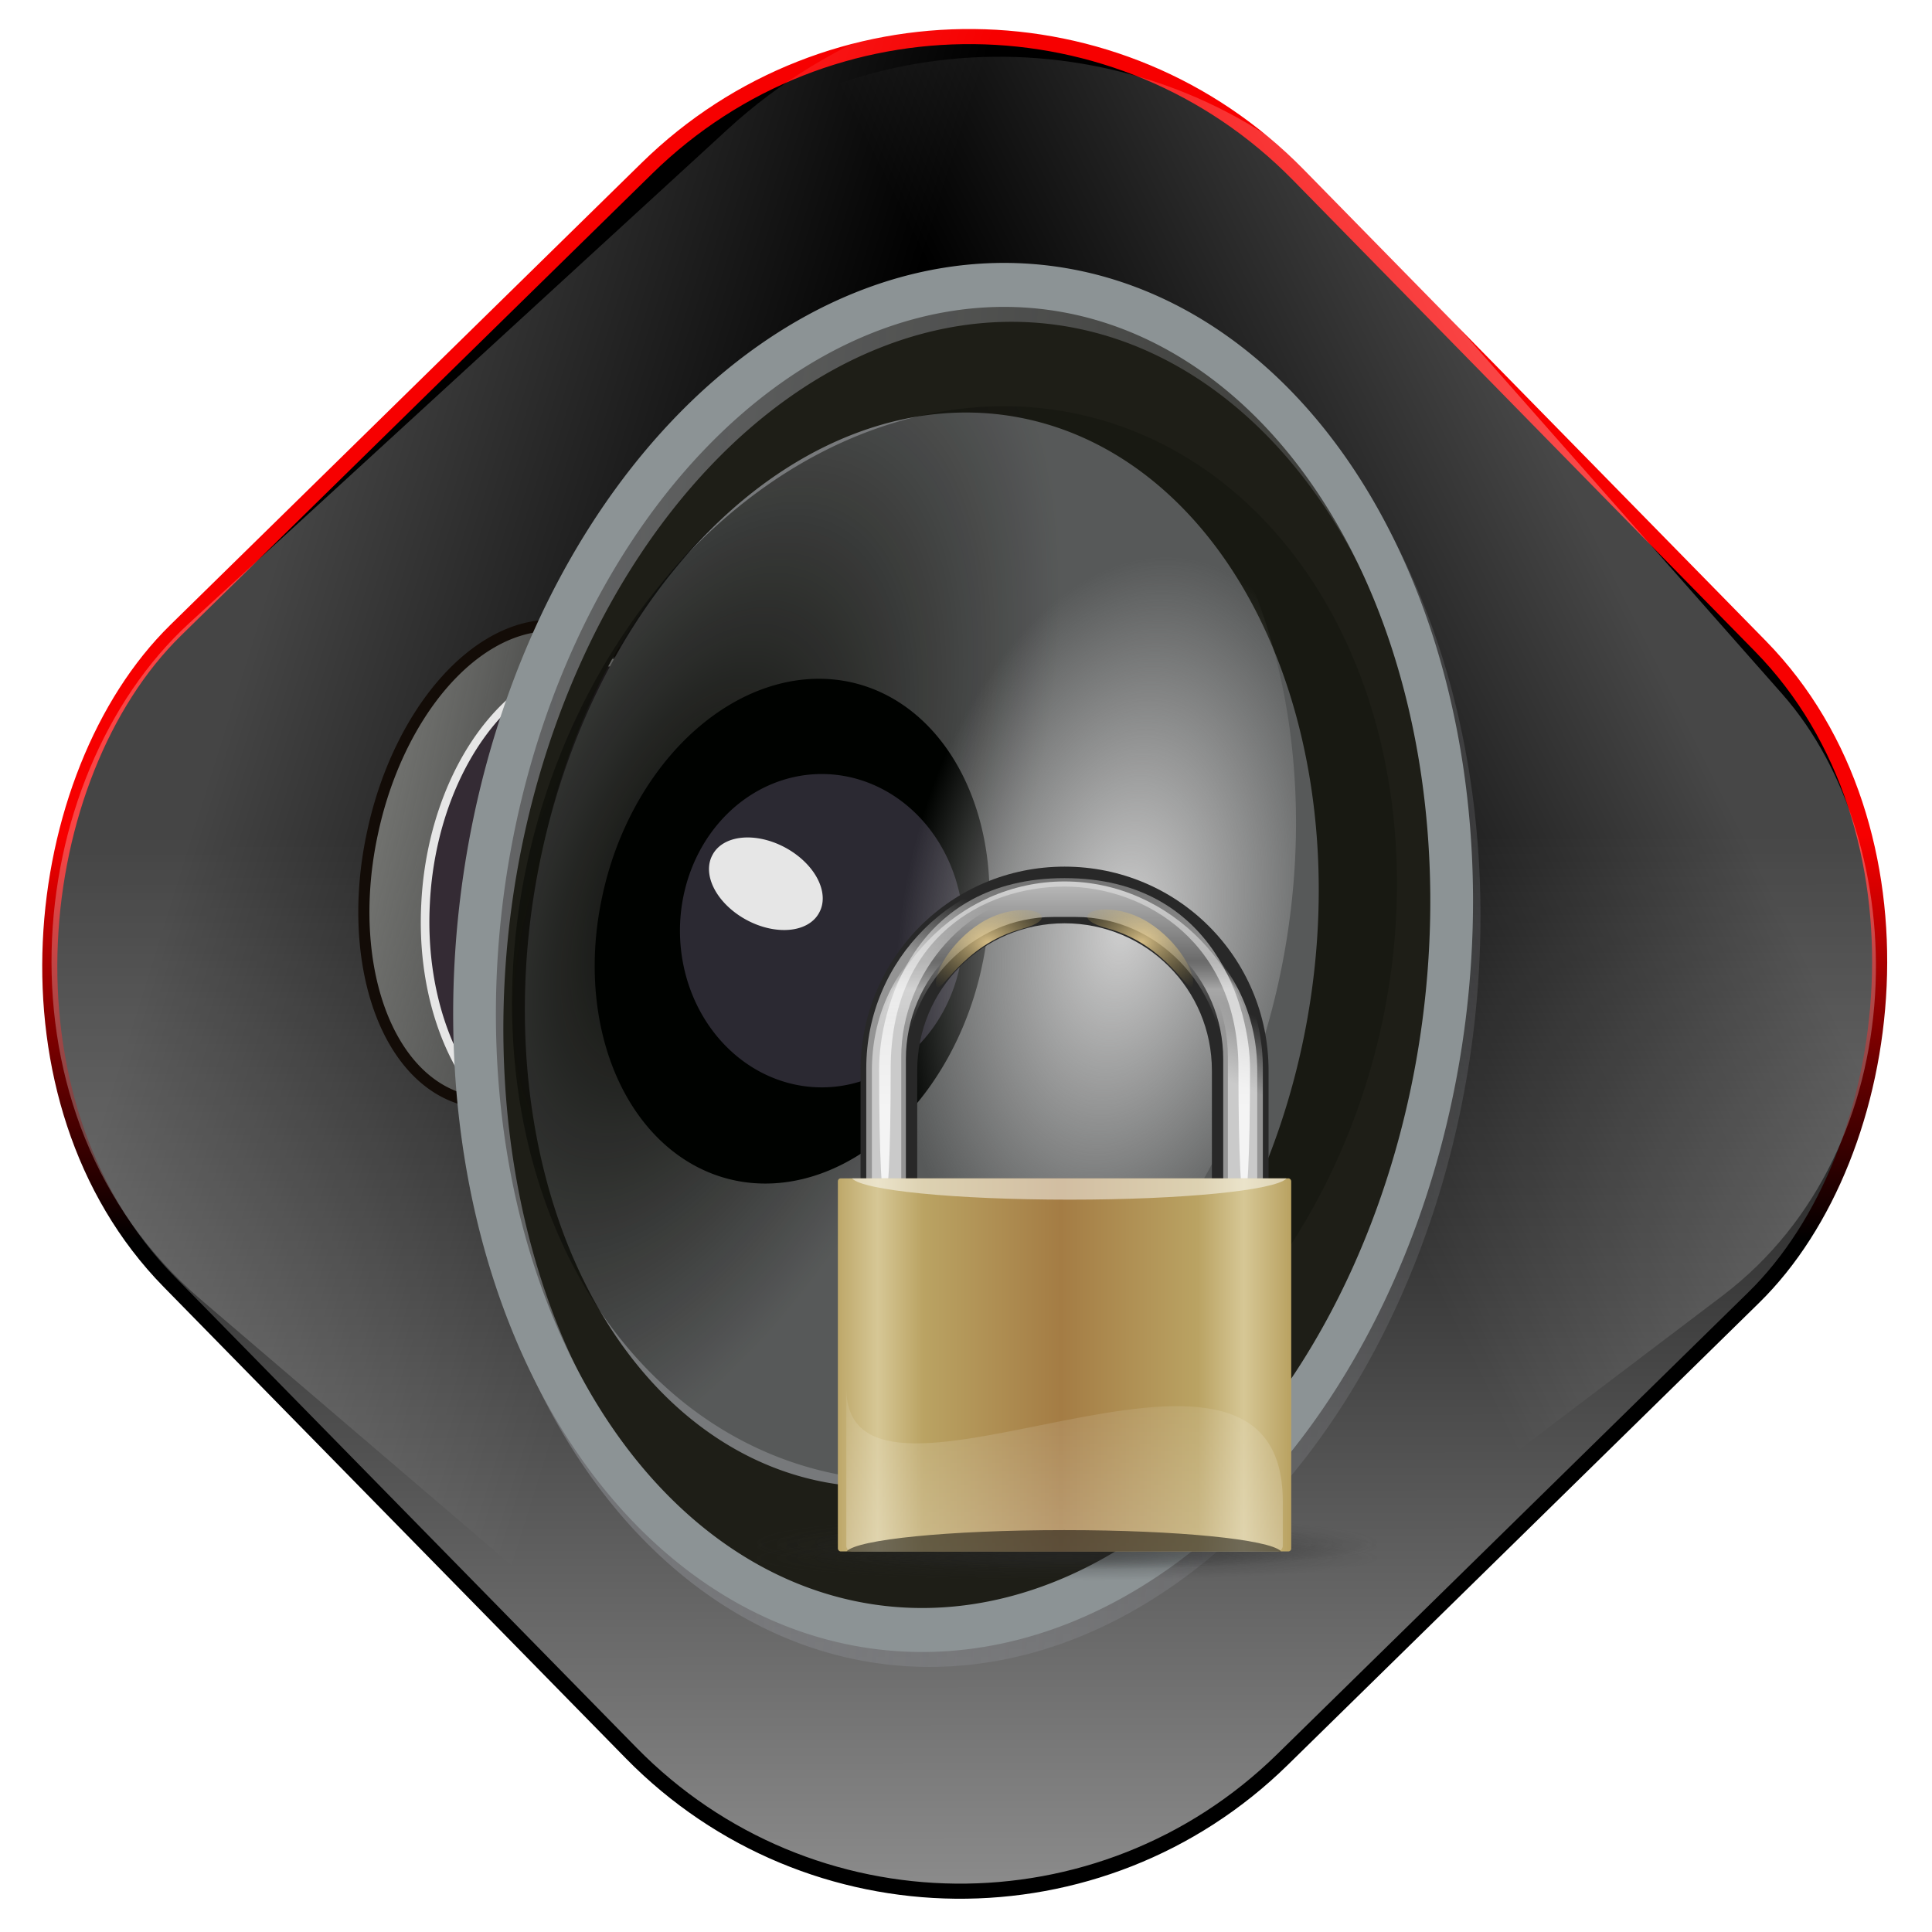 <?xml version="1.0" encoding="UTF-8" standalone="no"?>
<!-- Created with Inkscape (http://www.inkscape.org/) -->

<svg
   xmlns:dc="http://purl.org/dc/elements/1.1/"
   xmlns:cc="http://creativecommons.org/ns#"
   xmlns:rdf="http://www.w3.org/1999/02/22-rdf-syntax-ns#"
   xmlns:svg="http://www.w3.org/2000/svg"
   xmlns="http://www.w3.org/2000/svg"
   xmlns:xlink="http://www.w3.org/1999/xlink"
   xmlns:sodipodi="http://sodipodi.sourceforge.net/DTD/sodipodi-0.dtd"
   xmlns:inkscape="http://www.inkscape.org/namespaces/inkscape"
   width="256"
   height="256"
   id="svg2"
   sodipodi:version="0.32"
   inkscape:version="0.47pre0 r21549"
   version="1.0"
   sodipodi:docname="alsamixer-broken.svg"
   inkscape:output_extension="org.inkscape.output.svg.inkscape">
  <defs
     id="defs4">
    <linearGradient
       inkscape:collect="always"
       xlink:href="#linearGradient2780"
       id="linearGradient3020"
       gradientUnits="userSpaceOnUse"
       gradientTransform="matrix(0.457,0,0,0.39,11.419,10.168)"
       spreadMethod="pad"
       x1="26.974"
       y1="68.68"
       x2="26.974"
       y2="44.981" />
    <linearGradient
       inkscape:collect="always"
       xlink:href="#linearGradient2701"
       id="linearGradient3018"
       gradientUnits="userSpaceOnUse"
       gradientTransform="matrix(0.46,0,0,0.379,10.906,11.315)"
       spreadMethod="reflect"
       x1="29.614"
       y1="52.609"
       x2="44.724"
       y2="52.609" />
    <radialGradient
       inkscape:collect="always"
       xlink:href="#linearGradient3057"
       id="radialGradient3016"
       gradientUnits="userSpaceOnUse"
       gradientTransform="matrix(1.61,0,0,0.115,11.767,9.951)"
       cx="8.018"
       cy="231.983"
       fx="8.018"
       fy="231.983"
       r="7.483" />
    <radialGradient
       inkscape:collect="always"
       xlink:href="#linearGradient3057"
       id="radialGradient3014"
       gradientUnits="userSpaceOnUse"
       gradientTransform="matrix(1.61,0,0,0.144,11.767,3.067)"
       cx="8.018"
       cy="231.983"
       fx="8.018"
       fy="231.983"
       r="7.483" />
    <radialGradient
       inkscape:collect="always"
       xlink:href="#linearGradient3057"
       id="radialGradient3012"
       gradientUnits="userSpaceOnUse"
       gradientTransform="matrix(1.61,0,0,0.115,11.767,10.382)"
       cx="8.018"
       cy="231.983"
       fx="8.018"
       fy="231.983"
       r="7.483" />
    <linearGradient
       inkscape:collect="always"
       xlink:href="#linearGradient2780"
       id="linearGradient3010"
       gradientUnits="userSpaceOnUse"
       gradientTransform="matrix(0.472,0,0,0.42,10.593,9.92)"
       x1="33.184"
       y1="24.385"
       x2="33.184"
       y2="-13.17" />
    <linearGradient
       inkscape:collect="always"
       xlink:href="#linearGradient2780"
       id="linearGradient3008"
       gradientUnits="userSpaceOnUse"
       gradientTransform="matrix(0.349,0,0,0.531,10.906,10.382)"
       x1="38.782"
       y1="9.575"
       x2="38.782"
       y2="7.586" />
    <radialGradient
       inkscape:collect="always"
       xlink:href="#linearGradient2834"
       id="radialGradient3006"
       gradientUnits="userSpaceOnUse"
       gradientTransform="matrix(-0.506,0,0,0.369,38.518,10.36)"
       cx="21.595"
       cy="8.981"
       fx="21.595"
       fy="8.981"
       r="6.068" />
    <radialGradient
       inkscape:collect="always"
       xlink:href="#linearGradient2834"
       id="radialGradient3004"
       gradientUnits="userSpaceOnUse"
       gradientTransform="matrix(0.506,0,0,0.369,10.831,10.382)"
       cx="21.595"
       cy="8.981"
       fx="21.595"
       fy="8.981"
       r="6.068" />
    <linearGradient
       inkscape:collect="always"
       xlink:href="#linearGradient2780"
       id="linearGradient3002"
       gradientUnits="userSpaceOnUse"
       gradientTransform="matrix(0.35,0,0,0.529,10.906,10.382)"
       x1="38.363"
       y1="11.17"
       x2="39.724"
       y2="6.092" />
    <linearGradient
       inkscape:collect="always"
       xlink:href="#linearGradient2780"
       id="linearGradient3000"
       gradientUnits="userSpaceOnUse"
       gradientTransform="matrix(0.349,0,0,0.521,10.906,10.814)"
       x1="35.996"
       y1="1.625"
       x2="35.996"
       y2="11.711" />
    <radialGradient
       inkscape:collect="always"
       xlink:href="#linearGradient3956-485"
       id="radialGradient2998"
       gradientUnits="userSpaceOnUse"
       gradientTransform="matrix(0.565,-1.1975236e-3,-1.3053826e-3,0.936,214.625,27.887)"
       cx="535.823"
       cy="510.3"
       fx="535.823"
       fy="510.3"
       r="185.714" />
    <radialGradient
       inkscape:collect="always"
       xlink:href="#linearGradient3275"
       id="radialGradient2996"
       gradientUnits="userSpaceOnUse"
       gradientTransform="matrix(0.715,0.108,-0.25,1.577,219.489,-319.695)"
       cx="272.401"
       cy="499.363"
       fx="272.401"
       fy="499.363"
       r="185.714" />
    <linearGradient
       inkscape:collect="always"
       xlink:href="#linearGradient3651-27"
       id="linearGradient2994"
       gradientUnits="userSpaceOnUse"
       x1="-60.296"
       y1="497.179"
       x2="796.882"
       y2="449.756" />
    <linearGradient
       inkscape:collect="always"
       xlink:href="#linearGradient3920-809"
       id="linearGradient2992"
       gradientUnits="userSpaceOnUse"
       x1="-736.935"
       y1="410.934"
       x2="-588.779"
       y2="410.934" />
    <linearGradient
       id="linearGradient2701">
      <stop
         id="stop2703"
         offset="0"
         style="stop-color:#a47c44;stop-opacity:1;" />
      <stop
         id="stop2770"
         offset="0.75"
         style="stop-color:#baa363;stop-opacity:1;" />
      <stop
         id="stop2705"
         offset="1"
         style="stop-color:#d6c795;stop-opacity:1;" />
    </linearGradient>
    <linearGradient
       id="linearGradient3057">
      <stop
         id="stop3059"
         offset="0"
         style="stop-color:#282828;stop-opacity:1;" />
      <stop
         id="stop3061"
         offset="1"
         style="stop-color:#282828;stop-opacity:0;" />
    </linearGradient>
    <linearGradient
       id="linearGradient2834">
      <stop
         id="stop2836"
         offset="0"
         style="stop-color:#ffe19c;stop-opacity:1;" />
      <stop
         id="stop2838"
         offset="1"
         style="stop-color:#b79e4f;stop-opacity:0;" />
    </linearGradient>
    <linearGradient
       id="linearGradient2780">
      <stop
         id="stop2782"
         offset="0"
         style="stop-color:#ffffff;stop-opacity:1;" />
      <stop
         id="stop2784"
         offset="1"
         style="stop-color:#ffffff;stop-opacity:0;" />
    </linearGradient>
    <filter
       inkscape:collect="always"
       id="filter3988"
       x="-0.197"
       width="1.394"
       y="-0.148"
       height="1.297">
      <feGaussianBlur
         inkscape:collect="always"
         stdDeviation="30.899"
         id="feGaussianBlur3990" />
    </filter>
    <linearGradient
       inkscape:collect="always"
       id="linearGradient3956-485">
      <stop
         style="stop-color:#cfcfcf;stop-opacity:1;"
         offset="0"
         id="stop4596" />
      <stop
         style="stop-color:#cfcfcf;stop-opacity:0;"
         offset="1"
         id="stop4598" />
    </linearGradient>
    <filter
       inkscape:collect="always"
       id="filter3271"
       x="-0.594"
       width="2.187"
       y="-0.57"
       height="2.14">
      <feGaussianBlur
         inkscape:collect="always"
         stdDeviation="9.944"
         id="feGaussianBlur3273" />
    </filter>
    <linearGradient
       inkscape:collect="always"
       id="linearGradient3275">
      <stop
         style="stop-color:#0b0c08;stop-opacity:1;"
         offset="0"
         id="stop3277" />
      <stop
         style="stop-color:#0b0c08;stop-opacity:0.296"
         offset="1"
         id="stop3279" />
    </linearGradient>
    <linearGradient
       inkscape:collect="always"
       id="linearGradient3651-27">
      <stop
         style="stop-color:#86888d;stop-opacity:1;"
         offset="0"
         id="stop4584" />
      <stop
         style="stop-color:#86888d;stop-opacity:0;"
         offset="1"
         id="stop4586" />
    </linearGradient>
    <linearGradient
       inkscape:collect="always"
       id="linearGradient3920-809">
      <stop
         style="stop-color:#737471;stop-opacity:1;"
         offset="0"
         id="stop4578" />
      <stop
         style="stop-color:#737471;stop-opacity:0;"
         offset="1"
         id="stop4580" />
    </linearGradient>
    <linearGradient
       inkscape:collect="always"
       id="linearGradient4613">
      <stop
         style="stop-color:#000000;stop-opacity:1;"
         offset="0"
         id="stop4615" />
      <stop
         style="stop-color:#000000;stop-opacity:0;"
         offset="1"
         id="stop4617" />
    </linearGradient>
    <linearGradient
       inkscape:collect="always"
       id="linearGradient4605">
      <stop
         style="stop-color:#f70000;stop-opacity:1;"
         offset="0"
         id="stop4607" />
      <stop
         style="stop-color:#000000;stop-opacity:1"
         offset="1"
         id="stop4609" />
    </linearGradient>
    <linearGradient
       id="linearGradient4591"
       inkscape:collect="always">
      <stop
         id="stop4593"
         offset="0"
         style="stop-color:#ffffff;stop-opacity:1" />
      <stop
         id="stop4595"
         offset="1"
         style="stop-color:#ffffff;stop-opacity:0;" />
    </linearGradient>
    <mask
       maskUnits="userSpaceOnUse"
       x="122.963"
       y="97.149"
       width="576.609"
       height="587.491"
       id="XMLID_23_">
      <g
         id="g31"
         style="filter:url(#Adobe_OpacityMaskFilter)">
        <radialGradient
           id="XMLID_24_"
           cx="88.978"
           cy="-20.899"
           r="673.116"
           fx="88.978"
           fy="-20.899"
           gradientUnits="userSpaceOnUse">
          <stop
             offset="0.309"
             style="stop-color:#FFFFFF"
             id="stop34" />
          <stop
             offset="1"
             style="stop-color:#000000"
             id="stop3816" />
        </radialGradient>
        <ellipse
           sodipodi:ry="349.10599"
           sodipodi:rx="512.93402"
           sodipodi:cy="286.172"
           sodipodi:cx="295.89499"
           cx="295.895"
           cy="286.172"
           rx="512.934"
           ry="349.106"
           id="ellipse38"
           style="fill:url(#XMLID_24_)" />
      </g>
    </mask>
    <linearGradient
       inkscape:collect="always"
       xlink:href="#linearGradient4591"
       id="linearGradient3196"
       x1="99.881"
       y1="68.793"
       x2="171.013"
       y2="46.998"
       gradientUnits="userSpaceOnUse"
       gradientTransform="matrix(0.83,0,0,0.965,-179.554,176.057)" />
    <linearGradient
       inkscape:collect="always"
       xlink:href="#linearGradient4591"
       id="linearGradient4599"
       gradientUnits="userSpaceOnUse"
       gradientTransform="matrix(0.946,0,0,1.108,6.549,0.421)"
       x1="104.922"
       y1="71.555"
       x2="161.923"
       y2="35.138" />
    <linearGradient
       inkscape:collect="always"
       xlink:href="#linearGradient4605"
       id="linearGradient4611"
       x1="168.566"
       y1="-13.762"
       x2="206.94"
       y2="23.825"
       gradientUnits="userSpaceOnUse" />
    <linearGradient
       inkscape:collect="always"
       xlink:href="#linearGradient4613"
       id="linearGradient4619"
       x1="168.566"
       y1="-13.762"
       x2="351.362"
       y2="165.287"
       gradientUnits="userSpaceOnUse" />
  </defs>
  <sodipodi:namedview
     id="base"
     pagecolor="#ffffff"
     bordercolor="#666666"
     borderopacity="1.0"
     gridtolerance="10000"
     guidetolerance="10"
     objecttolerance="10"
     inkscape:pageopacity="0.0"
     inkscape:pageshadow="2"
     inkscape:zoom="1.2871553"
     inkscape:cx="128"
     inkscape:cy="97.383295"
     inkscape:document-units="px"
     inkscape:current-layer="layer1"
     showgrid="false"
     showguides="true"
     inkscape:guide-bbox="true"
     inkscape:window-width="773"
     inkscape:window-height="676"
     inkscape:window-x="302"
     inkscape:window-y="115" />
  <g
     inkscape:label="Layer 1"
     inkscape:groupmode="layer"
     id="layer1">
    <rect
       style="opacity:1;fill:url(#linearGradient4619);fill-opacity:1;stroke:url(#linearGradient4611);stroke-width:2;stroke-miterlimit:4;stroke-dasharray:none;stroke-opacity:1"
       id="rect2383"
       width="209.543"
       height="209.543"
       x="75.938"
       y="-106.639"
       ry="61.031"
       transform="matrix(0.7,0.714,-0.714,0.7,0,0)" />
    <rect
       style="opacity:0.269;fill:url(#linearGradient4599);fill-opacity:1;stroke:none;stroke-width:2;stroke-miterlimit:4;stroke-dasharray:none;stroke-opacity:1"
       id="rect4597"
       width="198.182"
       height="232.086"
       x="78.369"
       y="-117.689"
       ry="67.597"
       transform="matrix(0.76,0.65,-0.737,0.676,0,0)" />
    <rect
       transform="matrix(-0.797,0.604,0.662,0.75,0,0)"
       ry="58.892"
       y="73.156"
       x="-116.516"
       height="202.198"
       width="173.947"
       id="rect3188"
       style="opacity:0.278;fill:url(#linearGradient3196);fill-opacity:1;stroke:none;stroke-width:2;stroke-miterlimit:4;stroke-dasharray:none;stroke-opacity:1" />
    <path
       sodipodi:nodetypes="ccc"
       id="path2276"
       d="M 108.104,41.663 L 108.104,37.156 L 108.104,41.663 z"
       style="fill:#ffffff;fill-opacity:0.757;fill-rule:nonzero;stroke:none;stroke-width:0.5;stroke-linecap:round;stroke-linejoin:round;stroke-miterlimit:4;stroke-dasharray:none;stroke-dashoffset:4;stroke-opacity:1" />
    <g
       id="g2894"
       transform="matrix(0.346,0,0,0.346,42.89,33.039)">
      <path
         transform="matrix(0.786,0.179,-0.176,0.799,668.346,25.766)"
         d="M -591.429,410.934 A 71.429,112.857 0 1 1 -734.286,410.934 A 71.429,112.857 0 1 1 -591.429,410.934 z"
         sodipodi:ry="112.85714"
         sodipodi:rx="71.428574"
         sodipodi:cy="410.93362"
         sodipodi:cx="-662.85712"
         id="path3918"
         style="fill:url(#linearGradient2992);fill-opacity:1;stroke:#130c07;stroke-width:5.299;stroke-linecap:round;stroke-linejoin:round;stroke-miterlimit:10;stroke-dasharray:none;stroke-opacity:1"
         sodipodi:type="arc" />
      <path
         sodipodi:type="arc"
         style="fill:#342b34;fill-opacity:1;stroke:#e6e6e6;stroke-width:3.668;stroke-linecap:round;stroke-linejoin:round;stroke-miterlimit:10;stroke-dasharray:none;stroke-opacity:1"
         id="path3928"
         sodipodi:cx="-662.85712"
         sodipodi:cy="410.93362"
         sodipodi:rx="71.428574"
         sodipodi:ry="112.85714"
         d="M -591.429,410.934 A 71.429,112.857 0 1 1 -734.286,410.934 A 71.429,112.857 0 1 1 -591.429,410.934 z"
         transform="matrix(0.896,8.1686625e-3,-4.1123721e-2,0.821,713.838,-80.764)" />
      <path
         id="path3669"
         d="M 263.661,19.147 C 169.17,19.002 82,117.787 64.067,250.335 C 44.939,391.72 111.813,518.24 213.348,532.772 C 314.883,547.304 412.814,444.345 431.942,302.96 C 451.07,161.575 384.196,35.054 282.661,20.522 C 276.315,19.614 269.96,19.157 263.661,19.147 z M 237.473,67.71 C 242.427,67.717 247.389,68.089 252.379,68.804 C 332.219,80.231 384.827,179.722 369.786,290.897 C 354.744,402.072 277.719,483.043 197.879,471.616 C 118.04,460.189 65.463,360.666 80.504,249.491 C 94.606,145.264 163.172,67.595 237.473,67.71 z"
         style="fill:#1e1e17;fill-opacity:1;stroke:none;stroke-width:16.372;stroke-linecap:round;stroke-linejoin:round;stroke-miterlimit:10;stroke-dasharray:none;stroke-opacity:1" />
      <path
         sodipodi:type="arc"
         style="fill:none;fill-opacity:1;stroke:url(#linearGradient2994);stroke-width:16.372;stroke-linecap:round;stroke-linejoin:round;stroke-miterlimit:10;stroke-dasharray:none;stroke-opacity:1"
         id="path3665"
         sodipodi:cx="408.57144"
         sodipodi:cy="503.79074"
         sodipodi:rx="185.71428"
         sodipodi:ry="251.42857"
         d="M 594.286,503.791 A 185.714,251.429 0 1 1 222.857,503.791 A 185.714,251.429 0 1 1 594.286,503.791 z"
         transform="matrix(0.99,0.142,-0.138,1.019,-87.233,-294.485)" />
      <path
         transform="matrix(0.99,0.142,-0.138,1.019,-90.09,-300.199)"
         d="M 594.286,503.791 A 185.714,251.429 0 1 1 222.857,503.791 A 185.714,251.429 0 1 1 594.286,503.791 z"
         sodipodi:ry="251.42857"
         sodipodi:rx="185.71428"
         sodipodi:cy="503.79074"
         sodipodi:cx="408.57144"
         id="path2879"
         style="fill:none;fill-opacity:1;stroke:#8c9395;stroke-width:16.372;stroke-linecap:round;stroke-linejoin:round;stroke-miterlimit:10;stroke-dasharray:none;stroke-opacity:1"
         sodipodi:type="arc" />
      <path
         transform="matrix(0.794,0.148,-0.147,0.811,-21.294,-200.796)"
         d="M 594.286,503.791 A 185.714,251.429 0 1 1 222.857,503.791 A 185.714,251.429 0 1 1 594.286,503.791 z"
         sodipodi:ry="251.42857"
         sodipodi:rx="185.71428"
         sodipodi:cy="503.79074"
         sodipodi:cx="408.57144"
         id="path3686"
         style="fill:#77797b;fill-opacity:1;stroke:none;stroke-width:16.372;stroke-linecap:round;stroke-linejoin:round;stroke-miterlimit:10;stroke-dasharray:none;stroke-opacity:1"
         sodipodi:type="arc" />
      <path
         sodipodi:type="arc"
         style="fill:url(#radialGradient2996);fill-opacity:1;stroke:none;stroke-width:16.372;stroke-linecap:round;stroke-linejoin:round;stroke-miterlimit:10;stroke-dasharray:none;stroke-opacity:1"
         id="path3992"
         sodipodi:cx="408.57144"
         sodipodi:cy="503.79074"
         sodipodi:rx="185.71428"
         sodipodi:ry="251.42857"
         d="M 594.286,503.791 A 185.714,251.429 0 1 1 222.857,503.791 A 185.714,251.429 0 1 1 594.286,503.791 z"
         transform="matrix(0.885,0.148,-0.164,0.811,-37.376,-203.2)" />
      <path
         transform="matrix(1.086,0.184,-0.203,0.983,836.343,-81.998)"
         d="M -454.286,446.648 A 67.143,97.143 0 1 1 -588.571,446.648 A 67.143,97.143 0 1 1 -454.286,446.648 z"
         sodipodi:ry="97.14286"
         sodipodi:rx="67.14286"
         sodipodi:cy="446.64789"
         sodipodi:cx="-521.42859"
         id="path3698"
         style="fill:#000200;fill-opacity:1;stroke:none;stroke-width:16.604;stroke-linecap:round;stroke-linejoin:round;stroke-miterlimit:10;stroke-dasharray:none;stroke-opacity:1"
         sodipodi:type="arc" />
      <path
         transform="matrix(0.905,0,0,1,638.068,-202.857)"
         d="M -434.286,463.791 A 60,60 0 1 1 -554.286,463.791 A 60,60 0 1 1 -434.286,463.791 z"
         sodipodi:ry="60"
         sodipodi:rx="60"
         sodipodi:cy="463.79074"
         sodipodi:cx="-494.28571"
         id="path3700"
         style="fill:#2b2932;fill-opacity:1;stroke:none;stroke-width:16.604;stroke-linecap:round;stroke-linejoin:round;stroke-miterlimit:10;stroke-dasharray:none;stroke-opacity:1"
         sodipodi:type="arc" />
      <path
         transform="matrix(0.957,0.509,-0.387,0.746,780.654,231.343)"
         d="M -474.286,353.791 A 21.429,18.571 0 1 1 -517.143,353.791 A 21.429,18.571 0 1 1 -474.286,353.791 z"
         sodipodi:ry="18.571428"
         sodipodi:rx="21.428572"
         sodipodi:cy="353.79074"
         sodipodi:cx="-495.71429"
         id="path3702"
         style="opacity:1;fill:#e6e6e6;fill-opacity:1;stroke:none;stroke-width:16.604;stroke-linecap:round;stroke-linejoin:round;stroke-miterlimit:10;stroke-dasharray:none;stroke-opacity:1;filter:url(#filter3271)"
         sodipodi:type="arc" />
      <path
         sodipodi:type="arc"
         style="fill:url(#radialGradient2998);fill-opacity:1;stroke:none;stroke-width:16.372;stroke-linecap:round;stroke-linejoin:round;stroke-miterlimit:10;stroke-dasharray:none;stroke-opacity:1;filter:url(#filter3988)"
         id="path3954"
         sodipodi:cx="408.57144"
         sodipodi:cy="503.79074"
         sodipodi:rx="185.71428"
         sodipodi:ry="251.42857"
         d="M 594.286,503.791 A 185.714,251.429 0 1 1 222.857,503.791 A 185.714,251.429 0 1 1 594.286,503.791 z"
         transform="matrix(0.794,0.148,-0.147,0.811,-30,-226.511)" />
      <g
         transform="matrix(10.088,0,0,10.088,34.811,127.33)"
         id="g2975">
        <path
           style="fill:#282828;fill-opacity:1;fill-rule:evenodd;stroke:none;stroke-width:0.625;stroke-linecap:round;stroke-linejoin:round;stroke-miterlimit:4;stroke-dashoffset:0;stroke-opacity:1"
           id="rect2723"
           d="M 24.674,10.812 C 20.384,10.812 16.93,14.266 16.93,18.556 L 16.93,27.161 L 19.081,27.161 L 19.081,18.556 C 19.081,15.458 21.576,12.963 24.674,12.963 C 27.773,12.963 30.268,15.458 30.268,18.556 L 30.268,27.161 L 32.419,27.161 L 32.419,18.556 C 32.419,14.266 28.965,10.812 24.674,10.812 z" />
        <path
           style="opacity:0.65;fill:url(#linearGradient3000);fill-opacity:1;fill-rule:evenodd;stroke:none;stroke-width:0.625;stroke-linecap:round;stroke-linejoin:round;stroke-miterlimit:4;stroke-dashoffset:0;stroke-opacity:1"
           id="path3082"
           d="M 24.674,11.374 C 20.622,11.374 17.36,14.859 17.36,18.836 L 17.36,26.858 C 17.36,29.869 19.236,32.426 21.905,33.494 C 19.993,32.624 18.651,30.758 18.651,28.546 L 18.651,18.414 C 18.651,15.373 21.145,12.723 24.244,12.723 L 25.105,12.723 C 28.203,12.723 30.698,15.373 30.698,18.414 L 30.698,28.546 C 30.698,30.758 29.356,32.624 27.444,33.494 C 30.113,32.426 31.989,29.869 31.989,26.858 L 31.989,18.836 C 31.989,14.859 28.727,11.374 24.674,11.374 z" />
        <path
           style="opacity:0.5;fill:url(#linearGradient3002);fill-opacity:1;fill-rule:evenodd;stroke:none;stroke-width:0.625;stroke-linecap:round;stroke-linejoin:round;stroke-miterlimit:4;stroke-dashoffset:0;stroke-opacity:1"
           id="path2931"
           d="M 24.674,10.994 C 20.504,10.994 17.147,14.329 17.147,18.471 L 17.147,26.828 C 17.147,29.966 19.077,32.629 21.824,33.742 C 19.856,32.835 18.475,30.892 18.475,28.588 L 18.475,18.032 C 18.475,14.864 21.042,11.815 24.232,11.815 L 25.117,11.815 C 28.306,11.815 30.874,14.864 30.874,18.032 L 30.874,28.588 C 30.874,30.892 29.493,32.835 27.525,33.742 C 30.271,32.629 32.202,29.966 32.202,26.828 L 32.202,18.471 C 32.202,14.329 28.845,10.994 24.674,10.994 z" />
        <path
           style="opacity:0.8;fill:url(#radialGradient3004);fill-opacity:1;fill-rule:evenodd;stroke:none;stroke-width:1px;stroke-linecap:butt;stroke-linejoin:miter;stroke-opacity:1"
           id="path2861"
           d="M 21.492,12.95 C 20.329,13.678 19.675,14.919 19.803,15.332 C 19.941,15.778 20.758,13.786 23.07,13.169 C 24.853,12.694 23.07,11.962 21.492,12.95 z" />
        <path
           style="opacity:0.8;fill:url(#radialGradient3006);fill-opacity:1;fill-rule:evenodd;stroke:none;stroke-width:1px;stroke-linecap:butt;stroke-linejoin:miter;stroke-opacity:1"
           id="path2871"
           d="M 27.857,12.929 C 29.019,13.657 29.674,14.897 29.545,15.311 C 29.407,15.757 28.591,13.765 26.279,13.148 C 24.496,12.672 26.279,11.94 27.857,12.929 z" />
        <path
           style="opacity:0.5;fill:url(#linearGradient3008);fill-opacity:1;fill-rule:evenodd;stroke:none;stroke-width:0.625;stroke-linecap:round;stroke-linejoin:round;stroke-miterlimit:4;stroke-dashoffset:0;stroke-opacity:1"
           id="rect2875"
           d="M 24.674,11.727 C 20.622,11.727 17.36,14.504 17.36,18.556 L 17.36,26.731 C 17.36,29.8 19.236,32.406 21.905,33.494 C 19.993,32.607 18.651,30.706 18.651,28.452 L 18.651,18.126 C 18.651,15.027 21.145,12.529 24.244,12.529 L 25.105,12.529 C 28.203,12.529 30.698,15.027 30.698,18.126 L 30.698,28.452 C 30.698,30.706 29.356,32.607 27.444,33.494 C 30.113,32.406 31.989,29.8 31.989,26.731 L 31.989,18.556 C 31.989,14.504 28.727,11.727 24.674,11.727 z" />
        <path
           style="opacity:0.8;fill:url(#linearGradient3010);fill-opacity:1;fill-rule:evenodd;stroke:none;stroke-width:0.625;stroke-linecap:round;stroke-linejoin:round;stroke-miterlimit:4;stroke-dashoffset:0;stroke-opacity:1"
           id="path2933"
           d="M 24.674,11.248 C 18.954,11.248 17.634,16.231 17.634,18.485 C 17.634,25.247 18.074,25.247 18.074,18.485 C 18.074,13.527 21.593,11.569 24.674,11.569 C 27.756,11.569 31.275,13.729 31.275,18.485 C 31.275,25.247 31.715,25.247 31.715,18.485 C 31.715,16.231 30.395,11.248 24.674,11.248 z" />
        <path
           style="opacity:0.4;fill:url(#radialGradient3012);fill-opacity:1;fill-rule:evenodd;stroke:none;stroke-width:0.625;stroke-linecap:round;stroke-linejoin:round;stroke-miterlimit:4;stroke-dashoffset:0;stroke-opacity:1"
           id="path3055"
           d="M 36.722,37.057 C 36.722,37.532 31.328,37.918 24.674,37.918 C 18.021,37.918 12.627,37.532 12.627,37.057 C 12.627,36.582 18.021,36.197 24.674,36.197 C 31.328,36.197 36.722,36.582 36.722,37.057 L 36.722,37.057 z" />
        <path
           style="opacity:0.4;fill:url(#radialGradient3014);fill-opacity:1;fill-rule:evenodd;stroke:none;stroke-width:0.625;stroke-linecap:round;stroke-linejoin:round;stroke-miterlimit:4;stroke-dashoffset:0;stroke-opacity:1"
           id="path3065"
           d="M 36.722,36.412 C 36.722,37.006 31.328,37.487 24.674,37.487 C 18.021,37.487 12.627,37.006 12.627,36.412 C 12.627,35.818 18.021,35.336 24.674,35.336 C 31.328,35.336 36.722,35.818 36.722,36.412 L 36.722,36.412 z" />
        <path
           style="opacity:0.4;fill:url(#radialGradient3016);fill-opacity:1;fill-rule:evenodd;stroke:none;stroke-width:0.625;stroke-linecap:round;stroke-linejoin:round;stroke-miterlimit:4;stroke-dashoffset:0;stroke-opacity:1"
           id="path3067"
           d="M 36.722,36.627 C 36.722,37.102 31.328,37.488 24.674,37.488 C 18.021,37.488 12.627,37.102 12.627,36.627 C 12.627,36.152 18.021,35.766 24.674,35.766 C 31.328,35.766 36.722,36.152 36.722,36.627 L 36.722,36.627 z" />
        <rect
           y="22.645"
           x="16.069"
           width="17.21"
           style="fill:url(#linearGradient3018);fill-opacity:1;fill-rule:evenodd;stroke:none;stroke-width:0.625;stroke-linecap:round;stroke-linejoin:round;stroke-miterlimit:4;stroke-dashoffset:0;stroke-opacity:1"
           ry="0.107"
           rx="0.107"
           id="rect1941"
           height="14.163" />
        <path
           style="opacity:0.5;fill:#ffffff;fill-opacity:1;fill-rule:evenodd;stroke:none;stroke-width:0.625;stroke-linecap:round;stroke-linejoin:round;stroke-miterlimit:4;stroke-dashoffset:0;stroke-opacity:1"
           id="path2727"
           d="M 16.607,22.645 C 16.994,23.099 20.486,23.454 24.87,23.454 C 29.194,23.454 32.628,23.102 33.096,22.658 C 33.09,22.657 33.091,22.645 33.084,22.645 L 16.607,22.645 z" />
        <path
           style="opacity:0.25;fill:url(#linearGradient3020);fill-opacity:1;fill-rule:evenodd;stroke:none;stroke-width:0.625;stroke-linecap:round;stroke-linejoin:round;stroke-miterlimit:4;stroke-dashoffset:0;stroke-opacity:1"
           id="rect3077"
           d="M 32.959,34.907 L 32.959,36.593 C 32.959,36.712 32.866,36.808 32.752,36.808 L 16.597,36.808 C 16.482,36.808 16.39,36.712 16.39,36.593 L 16.39,30.605 C 16.39,36.914 32.959,26.142 32.959,34.907 z" />
        <path
           style="opacity:0.5;fill:#000000;fill-opacity:1;fill-rule:evenodd;stroke:none;stroke-width:0.625;stroke-linecap:round;stroke-linejoin:round;stroke-miterlimit:4;stroke-dashoffset:0;stroke-opacity:1"
           id="path2768"
           d="M 16.399,36.808 C 16.786,36.355 20.278,35.999 24.662,35.999 C 28.986,35.999 32.42,36.351 32.888,36.796 C 32.882,36.796 32.883,36.808 32.876,36.808 L 16.399,36.808 z" />
      </g>
    </g>
  </g>
</svg>
